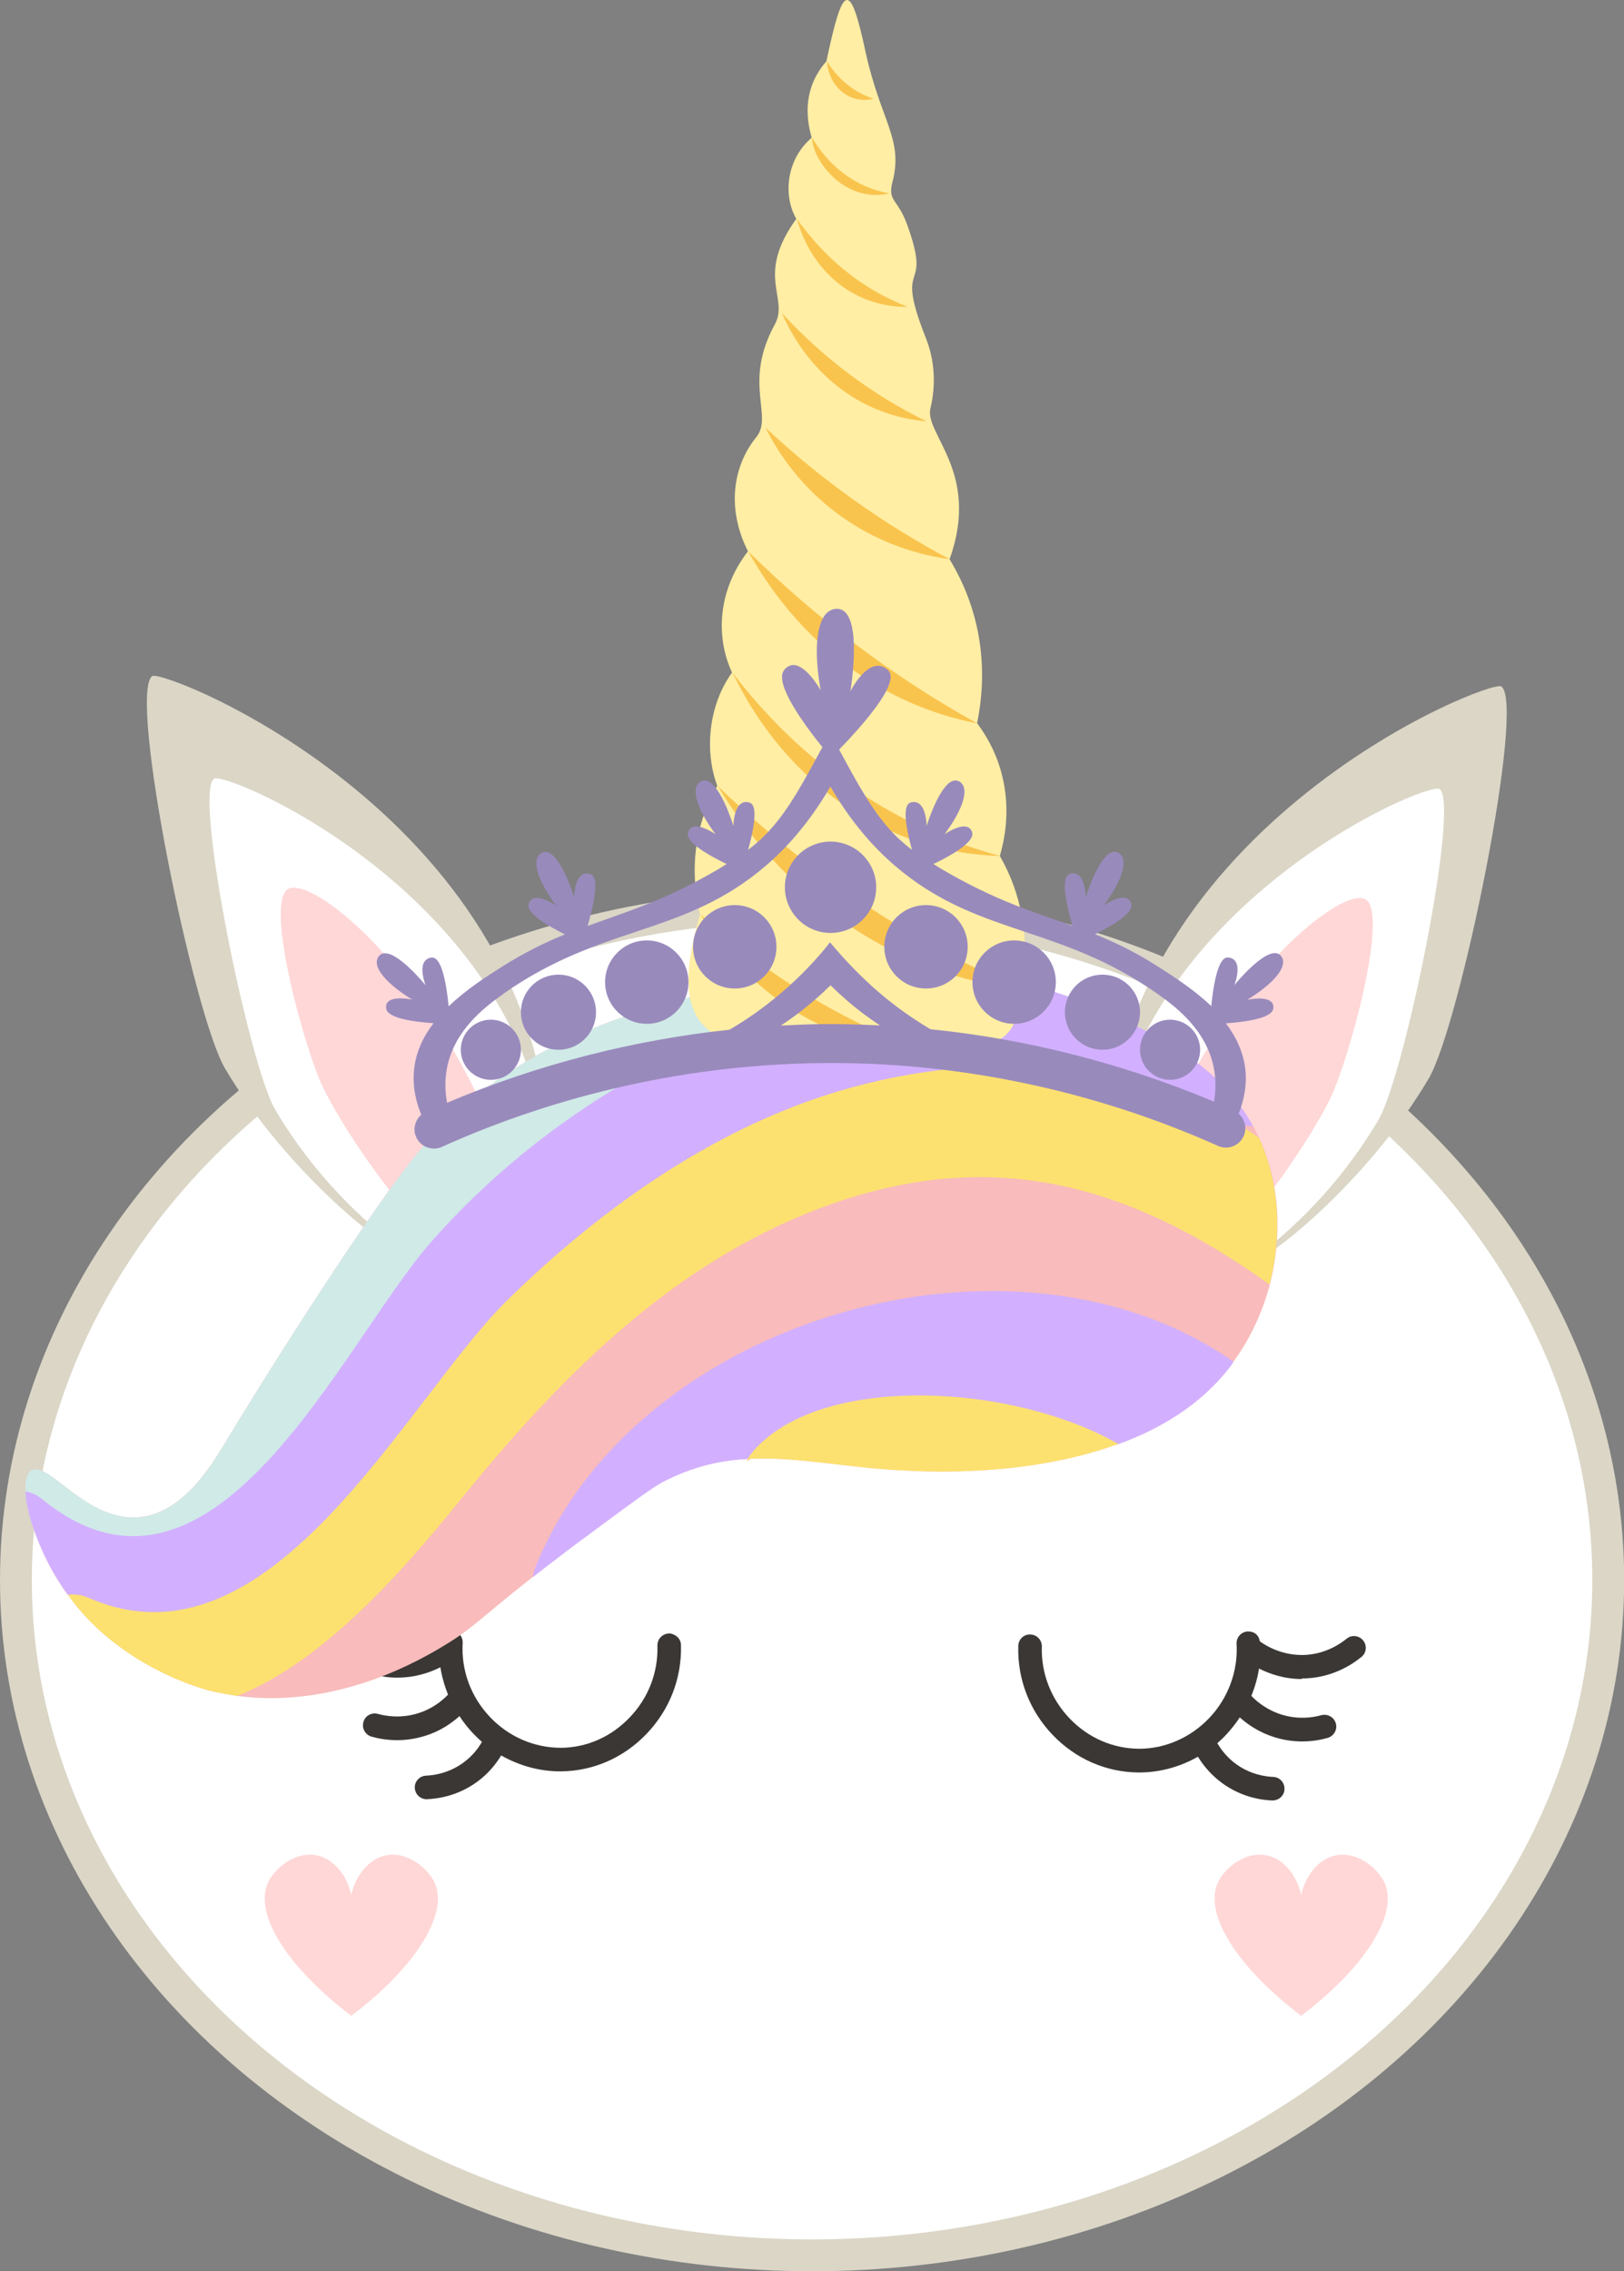 <?xml version="1.0" encoding="UTF-8"?>
<svg id="Layer_2" xmlns="http://www.w3.org/2000/svg" viewBox="0 0 102.07 142.7">
  <rect x="0" y="0" width="102.07" height="142.7" fill="#808080" stroke="none"/>
  <defs>
    <style>
      .cls-1, .cls-2 {
        fill: #fff;
      }

      .cls-3 {
        fill: #fce170;
      }

      .cls-2 {
        stroke: #dbd6c6;
        stroke-miterlimit: 10;
        stroke-width: 2px;
      }

      .cls-4 {
        fill: #ffeea4;
      }

      .cls-5 {
        fill: #3a3735;
      }

      .cls-6 {
        fill: #998abc;
      }

      .cls-7 {
        fill: #f9c44e;
      }

      .cls-8 {
        fill: #ffd7d7;
      }

      .cls-9 {
        fill: #d2b0ff;
      }

      .cls-10 {
        fill: #f9bbbb;
      }

      .cls-11 {
        fill: #d0eae7;
      }

      .cls-12 {
        fill: #dbd6c6;
      }
    </style>
  </defs>
  <g id="_Ñëîé_1" data-name="Ñëîé_1">
    <g>
      <ellipse class="cls-2" cx="51.04" cy="99.28" rx="50.04" ry="42.43"/>
      <path class="cls-5" d="M42.04,102.64c-.41.01-.73.35-.72.76.05,1.69-.57,3.3-1.76,4.53-1.16,1.21-2.69,1.88-4.31,1.89-1.68,0-3.28-.7-4.44-1.92-1.21-1.27-1.83-2.93-1.73-4.67.02-.41-.29-.76-.7-.78-.42-.01-.71.26-.76.62-.48.34-1.53.94-2.94.85-1.22-.09-2.1-.67-2.52-1.01-.32-.26-.78-.21-1.04.11-.26.32-.21.78.11,1.04.55.45,1.72,1.22,3.35,1.34.14.01.28.01.41.01,1.11,0,2.03-.32,2.69-.65.09.59.26,1.17.48,1.72-.39.4-1.01.91-1.92,1.18-1.08.33-2.02.16-2.49.03-.4-.11-.81.12-.91.52-.11.39.12.8.52.91.42.12.96.22,1.6.22.52,0,1.1-.07,1.72-.26.97-.29,1.68-.79,2.2-1.25.25.39.54.75.86,1.09.18.19.36.36.55.53-.24.42-.62.91-1.19,1.32-.9.65-1.84.78-2.32.8-.41.02-.73.36-.71.77.02.4.35.71.74.71.82-.03,2.01-.25,3.16-1.08.72-.52,1.2-1.13,1.53-1.67,1.13.64,2.4,1,3.7,1h.06c2.03-.02,3.93-.85,5.37-2.35,1.46-1.52,2.23-3.51,2.17-5.6-.01-.41-.37-.7-.76-.72Z"/>
      <path class="cls-5" d="M81.81,105.46c.13,0,.27,0,.41-.01,1.63-.11,2.8-.89,3.35-1.34.32-.26.36-.73.1-1.04-.26-.32-.73-.36-1.04-.1-.42.34-1.29.92-2.52,1.01-1.4.09-2.46-.51-2.93-.85-.05-.37-.33-.63-.76-.62-.41.02-.72.37-.7.78.1,1.71-.53,3.42-1.73,4.67-1.16,1.22-2.76,1.92-4.39,1.92-1.67-.01-3.2-.69-4.36-1.89-1.18-1.23-1.81-2.84-1.76-4.53.01-.41-.31-.75-.72-.76-.42-.02-.75.31-.76.72-.06,2.09.71,4.08,2.17,5.6,1.44,1.5,3.35,2.33,5.37,2.35h.06c1.29,0,2.57-.35,3.69-.99.4.65.92,1.22,1.54,1.67,1.15.83,2.34,1.05,3.13,1.08.43,0,.76-.31.77-.71.02-.41-.3-.76-.71-.77-.48-.02-1.42-.15-2.32-.8-.57-.41-.94-.9-1.19-1.32.19-.17.38-.34.55-.53.32-.34.61-.71.86-1.09.52.46,1.23.95,2.2,1.25.61.19,1.2.26,1.72.26.63,0,1.18-.1,1.6-.22.39-.11.63-.52.52-.91-.11-.39-.51-.62-.91-.52-.57.16-1.46.28-2.48-.03-.91-.28-1.53-.78-1.92-1.18.22-.55.39-1.13.48-1.72.67.34,1.59.66,2.7.66Z"/>
      <g>
        <path class="cls-12" d="M34.59,73.38c-.11.09-7.65,4.22-9.36,5.15-.54.4-7.21-4.82-11.09-11.4-1.97-3.33-6.12-23.54-4.57-24.65.7-.49,24.86,9.02,25.02,30.9Z"/>
        <path class="cls-1" d="M34.51,73.43c-1.91,1.04-6.77,3.74-9.28,5.1-2.42-1.81-5.47-4.65-7.93-8.8-1.65-2.8-5.15-19.89-3.85-20.8.77-.54,20.02,7.65,21.06,24.5Z"/>
        <path class="cls-8" d="M32.35,74.62c-.19.09-4.82,2.66-4.99,2.76-.91.48-5.46-5.73-7.08-9.1-1.12-2.34-3.68-11.54-2.17-12.42,1.51-.91,9.85,5.54,14.25,18.76Z"/>
      </g>
      <g>
        <path class="cls-12" d="M69.34,74.03c.11.09,7.65,4.22,9.36,5.15.54.4,7.21-4.82,11.09-11.4,1.97-3.33,6.12-23.54,4.57-24.65-.7-.49-24.86,9.02-25.02,30.9Z"/>
        <path class="cls-1" d="M69.42,74.08c1.91,1.04,6.77,3.74,9.28,5.1,2.42-1.81,5.47-4.65,7.93-8.8,1.65-2.8,5.15-19.89,3.85-20.8-.77-.54-20.02,7.65-21.06,24.5Z"/>
        <path class="cls-8" d="M71.58,75.27c.19.09,4.82,2.66,4.99,2.76.91.48,5.46-5.73,7.08-9.1,1.12-2.34,3.68-11.54,2.17-12.42-1.51-.91-9.85,5.54-14.25,18.76Z"/>
      </g>
      <g>
        <path class="cls-10" d="M79.81,80.72c-.47,1.76-1.25,3.43-2.28,4.83-.12.19-.25.36-.38.53-1.8,2.23-4.25,3.71-6.86,4.65-.05.03-.11.05-.16.05-5.55,1.99-11.68,1.71-13.42,1.61-3.52-.17-6.54-.86-9.54-.73h-.17c-1.76.1-3.52.49-5.37,1.46-.6.32-1.78,1.18-4.14,2.93-1.69,1.23-2.98,2.23-4,3.03-3.18,2.49-3.71,3.19-5.5,4.27-1.43.87-6.75,4.05-13.08,3.21-.51-.08-1.01-.17-1.52-.28-.49-.11-4.12-1.05-7.27-3.97-.66-.62-1.27-1.32-1.84-2.1-.15-.17-.26-.34-.37-.51-.68-.99-1.22-2.1-1.61-3.13-.43-1.08-.68-2.1-.7-2.86-.03-.66.08-1.12.36-1.31,1.05-.69,3.47,3.25,6.8,2.93,2.74-.27,4.52-3.25,5.36-4.63,3.35-5.55,9.18-14.62,11.92-18.01,7.1-8.77,18.64-10.45,23.61-11.18,2.49-.38,6.55-.92,11.28-.34,2.66.34,5.5,1.03,8.41,2.32.34.15.67.3.99.45,2.77,1.35,6.41,3.13,8.45,6.86.13.22.25.47.36.71.07.15.15.3.2.45,1.15,2.77,1.2,5.9.47,8.77Z"/>
        <path class="cls-11" d="M69.34,63.48c-10.16.62-19.22-.21-29.12,4.91-9.33,4.83-14.93,12.48-20.4,21.1-2.85,4.52-7.12,9.46-13.08,8.79-1.76-.19-3.26-.79-4.44-1.71-.43-1.09-.68-2.1-.7-2.86-.04-.66.08-1.13.36-1.31,1.05-.69,3.47,3.24,6.8,2.93,2.74-.26,4.52-3.24,5.36-4.63,3.35-5.55,9.18-14.62,11.92-18.01,7.1-8.77,18.64-10.45,23.61-11.18,2.49-.37,6.56-.92,11.28-.34,2.66.34,5.51,1.03,8.41,2.32Z"/>
        <path class="cls-9" d="M78.78,70.79c-.32-.06-.65-.09-.97-.15-10.53-1.65-19.47-3.71-30.26.51-10.06,3.93-16.17,11.04-22.17,19.64-4.29,6.15-12.22,12.87-19.26,11.52-.66-.62-1.28-1.31-1.84-2.1-.15-.17-.26-.34-.37-.51-.67-.99-1.22-2.1-1.61-3.13-.43-1.09-.68-2.1-.7-2.86.37.06.73.22,1.05.49,10.83,8.81,18.85-9.86,24.53-16.26,4.46-5.04,10.08-9.2,16.17-12.07,5.08-2.4,11.28-4.16,17.58-4.7,2.66.34,5.51,1.03,8.41,2.32.34.15.67.3.99.45,2.77,1.35,6.41,3.13,8.45,6.86Z"/>
        <path class="cls-3" d="M79.81,80.72c-8.83-6.31-17.61-8.9-28.5-4.72-9.35,3.6-16.38,10.81-22.56,18.47-3.47,4.27-8.45,9.97-13.85,12.09-.51-.08-1.01-.17-1.52-.28-.49-.11-4.12-1.05-7.27-3.97-.66-.62-1.28-1.31-1.84-2.1.43-.06.86,0,1.31.19,11.47,5.02,19.92-12.44,26.34-18.74,4.98-4.87,10.76-9.18,17.24-11.84,8.94-3.69,20.33-4.18,28.63.82.45.24.9.54,1.33.86.07.15.15.3.2.45,1.14,2.77,1.2,5.9.47,8.77Z"/>
        <path class="cls-9" d="M77.53,85.56c-.11.19-.25.36-.38.53-1.8,2.23-4.26,3.71-6.86,4.65-.06.02-.11.03-.16.05-1.99-.98-4.8-2.04-8.2-2.38-2.05-.2-3.77-.09-4.69,0-3.82.39-7.08,1.57-10.06,3.26-.07.06-.17.09-.24.15,0-.06.03-.09.07-.15-1.76.09-3.52.49-5.37,1.46-.6.32-1.78,1.18-4.14,2.93-1.69,1.24-2.98,2.23-4,3.03.02-.17.06-.34.11-.52,6.24-15.74,30.07-22.69,43.92-13.01Z"/>
        <path class="cls-3" d="M70.29,90.73c-.05.03-.11.05-.16.05-5.55,1.99-11.68,1.71-13.42,1.61-3.52-.17-6.54-.86-9.54-.73-.07.06-.17.1-.24.15,0-.05.04-.09.07-.15.04-.07.1-.17.15-.24,4.03-5.15,16.31-4.59,23.14-.69Z"/>
      </g>
      <g>
        <path class="cls-4" d="M58.57,65.97c5.36.09,5.33-1.3,5.75-4.53.33-2.57-.1-5.26-1.48-7.66.84-2.87.42-5.88-1.43-8.34.76-3.7.12-7.26-1.73-10.3,1.97-5.46-1.6-7.87-1.2-9.49.37-1.54.24-3.1-.29-4.41-2.02-5.11.34-2.7-1.06-6.8-.66-2.02-1.33-1.69-1.06-2.92.75-2.76-.68-3.8-1.66-8.21-1-4.71-1.45-4.27-2.47.54-1.91,2.16-.93,4.63-.93,4.81-1.61,1.37-1.8,3.66-.96,5.09-2.6,3.59-.45,4.95-1.34,6.61-2.04,3.71-.09,5.75-1.17,7.1-1.49,1.83-1.88,4.51-.53,7.18-1.92,2.48-2.03,5.42-1,7.62-1.49,2.05-1.74,4.94-.93,7.12-1.32,2.23-1.81,5.11-1.08,8.07-2.93,9.95,3.12,8.51,14.55,8.51Z"/>
        <g>
          <path class="cls-7" d="M54.9,6.2c-1.23-.39-2.25-1.25-2.93-2.35.14,1.7,1.53,2.72,2.93,2.35Z"/>
          <path class="cls-7" d="M55.9,12.15c-2.1-.36-3.81-1.7-4.86-3.51,0,1.4,2.04,4.17,4.86,3.51Z"/>
          <path class="cls-7" d="M57.05,19.28c-2.88-1.11-5.24-3.08-6.97-5.54.98,3.49,3.77,5.59,6.97,5.54Z"/>
          <path class="cls-7" d="M58.23,26.47c-3.42-1.66-6.49-3.98-9.09-6.8,1.81,4.12,5.31,6.51,9.09,6.8Z"/>
          <path class="cls-7" d="M59.69,35.14c-4.1-2.18-8.01-4.93-11.58-8.27,2.26,4.51,6.53,7.57,11.58,8.27Z"/>
          <path class="cls-7" d="M47.03,34.65c3.31,5.93,8.55,9.68,14.38,10.8-5.2-2.88-10.02-6.51-14.38-10.8Z"/>
          <path class="cls-7" d="M62.85,53.78c-6.83-1.82-12.61-6-16.81-11.51,3.45,7.15,9.87,11.34,16.81,11.51Z"/>
          <path class="cls-7" d="M64.21,62.16c-7.05-3.02-13.49-7.36-19.1-12.77,4.51,7.44,11.54,11.93,19.1,12.77Z"/>
          <path class="cls-7" d="M57.91,65.96c-5.17-1.88-9.85-4.8-13.89-8.5,3.2,5.24,8.28,8.29,13.89,8.5Z"/>
        </g>
      </g>
      <path class="cls-8" d="M27.32,118.3c-.43-.93-1.74-2-3.08-1.72-1.03.22-1.87,1.2-2.16,2.48-.29-1.28-1.12-2.26-2.16-2.48-1.34-.28-2.66.79-3.08,1.72-.89,1.95,1.19,5.29,5.24,8.36,4.05-3.06,6.13-6.41,5.24-8.36Z"/>
      <path class="cls-8" d="M87.02,118.3c-.43-.93-1.74-2-3.08-1.72-1.03.22-1.87,1.2-2.16,2.48-.29-1.28-1.12-2.26-2.16-2.48-1.34-.28-2.66.79-3.08,1.72-.89,1.95,1.19,5.29,5.24,8.36,4.04-3.06,6.13-6.41,5.24-8.36Z"/>
      <g>
        <path class="cls-6" d="M52.2,58.62c1.59,0,2.87-1.29,2.87-2.87s-1.29-2.87-2.87-2.87-2.87,1.29-2.87,2.87,1.29,2.87,2.87,2.87Z"/>
        <path class="cls-6" d="M46.18,62.11c1.45,0,2.62-1.17,2.62-2.62s-1.17-2.62-2.62-2.62-2.62,1.17-2.62,2.62,1.17,2.62,2.62,2.62Z"/>
        <circle class="cls-6" cx="40.65" cy="61.71" r="2.62"/>
        <circle class="cls-6" cx="35.1" cy="63.6" r="2.36"/>
        <path class="cls-6" d="M30.85,67.85c1.05,0,1.89-.85,1.89-1.89s-.85-1.89-1.89-1.89-1.89.85-1.89,1.89.85,1.89,1.89,1.89Z"/>
        <path class="cls-6" d="M78.42,62.8c1.49-.91,2.4-1.9,2.2-2.54-.01-.04-.08-.23-.26-.32-.82-.42-2.65,1.8-2.78,1.96.02-.05.46-1.19-.03-1.6-.13-.11-.31-.15-.44-.14-.23.04-.71.36-.98,3.06-1.07-1.03-2.36-1.86-3.45-2.55-1.4-.89-2.65-1.48-3.86-1.97,1.09-.54,2.38-1.3,2.29-1.87-.03-.21-.18-.32-.18-.32-.45-.36-1.48.33-1.56.38,1.04-1.39,1.52-2.66,1.09-3.17-.03-.03-.16-.18-.37-.2-.92-.08-1.79,2.66-1.85,2.86,0-.06-.02-1.28-.62-1.48-.16-.05-.35-.03-.45.04-.2.12-.53.6.24,3.24-2.41-.87-4.84-1.58-8.24-3.58-.18-.11-.33-.2-.5-.31,1.12-.54,2.53-1.35,2.44-1.94-.03-.21-.18-.32-.18-.32-.45-.36-1.48.33-1.56.38,1.04-1.39,1.52-2.66,1.09-3.17-.03-.03-.16-.18-.37-.2-.92-.08-1.79,2.66-1.85,2.86,0-.06-.02-1.28-.62-1.48-.16-.05-.35-.03-.46.04-.19.11-.5.57.16,2.94-.55-.42-1.01-.84-1.46-1.35-1.14-1.29-2.03-2.94-3.12-4.95,3.48-3.6,3.36-4.59,3.15-4.9-.1-.16-.33-.32-.59-.36-.96-.14-1.81,1.51-1.85,1.59.05-.31.73-4.62-.58-5.13-.29-.11-.58,0-.63.03-.92.4-1.13,2.45-.66,5.04-.07-.12-1.01-1.76-1.86-1.57,0,0-.27.06-.45.32-.6.84,1.23,3.35,2.42,4.83-.03.05-.05.09-.08.14-1.09,2.01-1.98,3.67-3.13,4.96-.44.5-.91.93-1.46,1.35.66-2.37.35-2.83.16-2.94-.11-.06-.29-.09-.46-.04-.61.2-.62,1.42-.62,1.48-.06-.2-.93-2.94-1.85-2.86-.21.02-.34.17-.37.2-.43.51.05,1.78,1.09,3.17-.08-.05-1.11-.74-1.56-.38,0,0-.14.12-.18.32-.09.6,1.32,1.4,2.44,1.94-.17.1-.31.2-.5.31-3.4,2-5.83,2.7-8.24,3.58.77-2.63.44-3.12.24-3.23-.11-.06-.29-.09-.46-.04-.61.2-.62,1.42-.62,1.48-.06-.2-.93-2.94-1.85-2.86-.21.02-.34.17-.37.2-.43.51.05,1.78,1.09,3.17-.08-.05-1.11-.74-1.56-.38,0,0-.14.12-.18.32-.09.57,1.2,1.33,2.29,1.87-1.21.49-2.45,1.09-3.86,1.97-1.1.69-2.38,1.52-3.45,2.55-.27-2.7-.75-3.02-.98-3.06-.12-.02-.3.02-.44.14-.49.41-.05,1.55-.03,1.6-.13-.16-1.96-2.38-2.78-1.96-.18.09-.25.29-.26.32-.21.63.71,1.63,2.2,2.54-.09-.02-1.31-.27-1.59.23,0,0-.09.16-.04.36.14.59,1.73.81,2.97.89-.66.86-1.13,1.85-1.23,2.98-.1,1.12.17,2.08.46,2.77-.39.35-.55.91-.32,1.41.2.45.65.72,1.12.72.17,0,.34-.03.5-.11,7.41-3.34,15.61-5.16,23.72-5.26,8.55-.12,17.22,1.69,25.05,5.2.62.28,1.34,0,1.62-.62.22-.5.07-1.06-.32-1.4.27-.69.53-1.62.43-2.7-.11-1.14-.58-2.12-1.23-2.98,1.23-.09,2.83-.31,2.97-.89.05-.2-.04-.36-.04-.36-.28-.5-1.5-.25-1.59-.23ZM31.64,62.44c6.05-4.25,10.97-3.64,15.98-7.62,1.2-.95,2.96-2.61,4.57-5.4,1.61,2.79,3.37,4.45,4.57,5.4,5.01,3.98,9.93,3.37,15.98,7.62,1.28.89,3.08,2.34,3.54,4.62.17.84.12,1.59.02,2.16-5.66-2.38-11.7-3.93-17.82-4.55-.99-.59-2.1-1.34-3.23-2.31-.83-.71-1.56-1.46-1.72-1.63-.55-.57-1.01-1.1-1.36-1.52-.76.96-1.76,2.06-3.04,3.15-1.15.99-2.27,1.75-3.28,2.34-6.09.65-12.12,2.2-17.75,4.59-.11-.58-.17-1.35,0-2.22.46-2.29,2.26-3.73,3.54-4.62ZM51.51,64.35c-.81.01-1.62.05-2.43.09.33-.22.66-.45,1.01-.71.82-.62,1.52-1.24,2.11-1.82.59.58,1.28,1.2,2.11,1.82.34.25.67.48.99.7-1.26-.06-2.52-.1-3.78-.08Z"/>
        <path class="cls-6" d="M58.2,62.11c1.45,0,2.62-1.17,2.62-2.62s-1.17-2.62-2.62-2.62-2.62,1.17-2.62,2.62,1.17,2.62,2.62,2.62Z"/>
        <path class="cls-6" d="M63.74,64.33c1.45,0,2.62-1.17,2.62-2.62s-1.17-2.62-2.62-2.62-2.62,1.17-2.62,2.62,1.17,2.62,2.62,2.62Z"/>
        <circle class="cls-6" cx="69.29" cy="63.6" r="2.36"/>
        <path class="cls-6" d="M73.54,67.85c1.05,0,1.89-.85,1.89-1.89s-.85-1.89-1.89-1.89-1.89.85-1.89,1.89.85,1.89,1.89,1.89Z"/>
      </g>
    </g>
  </g>
</svg>